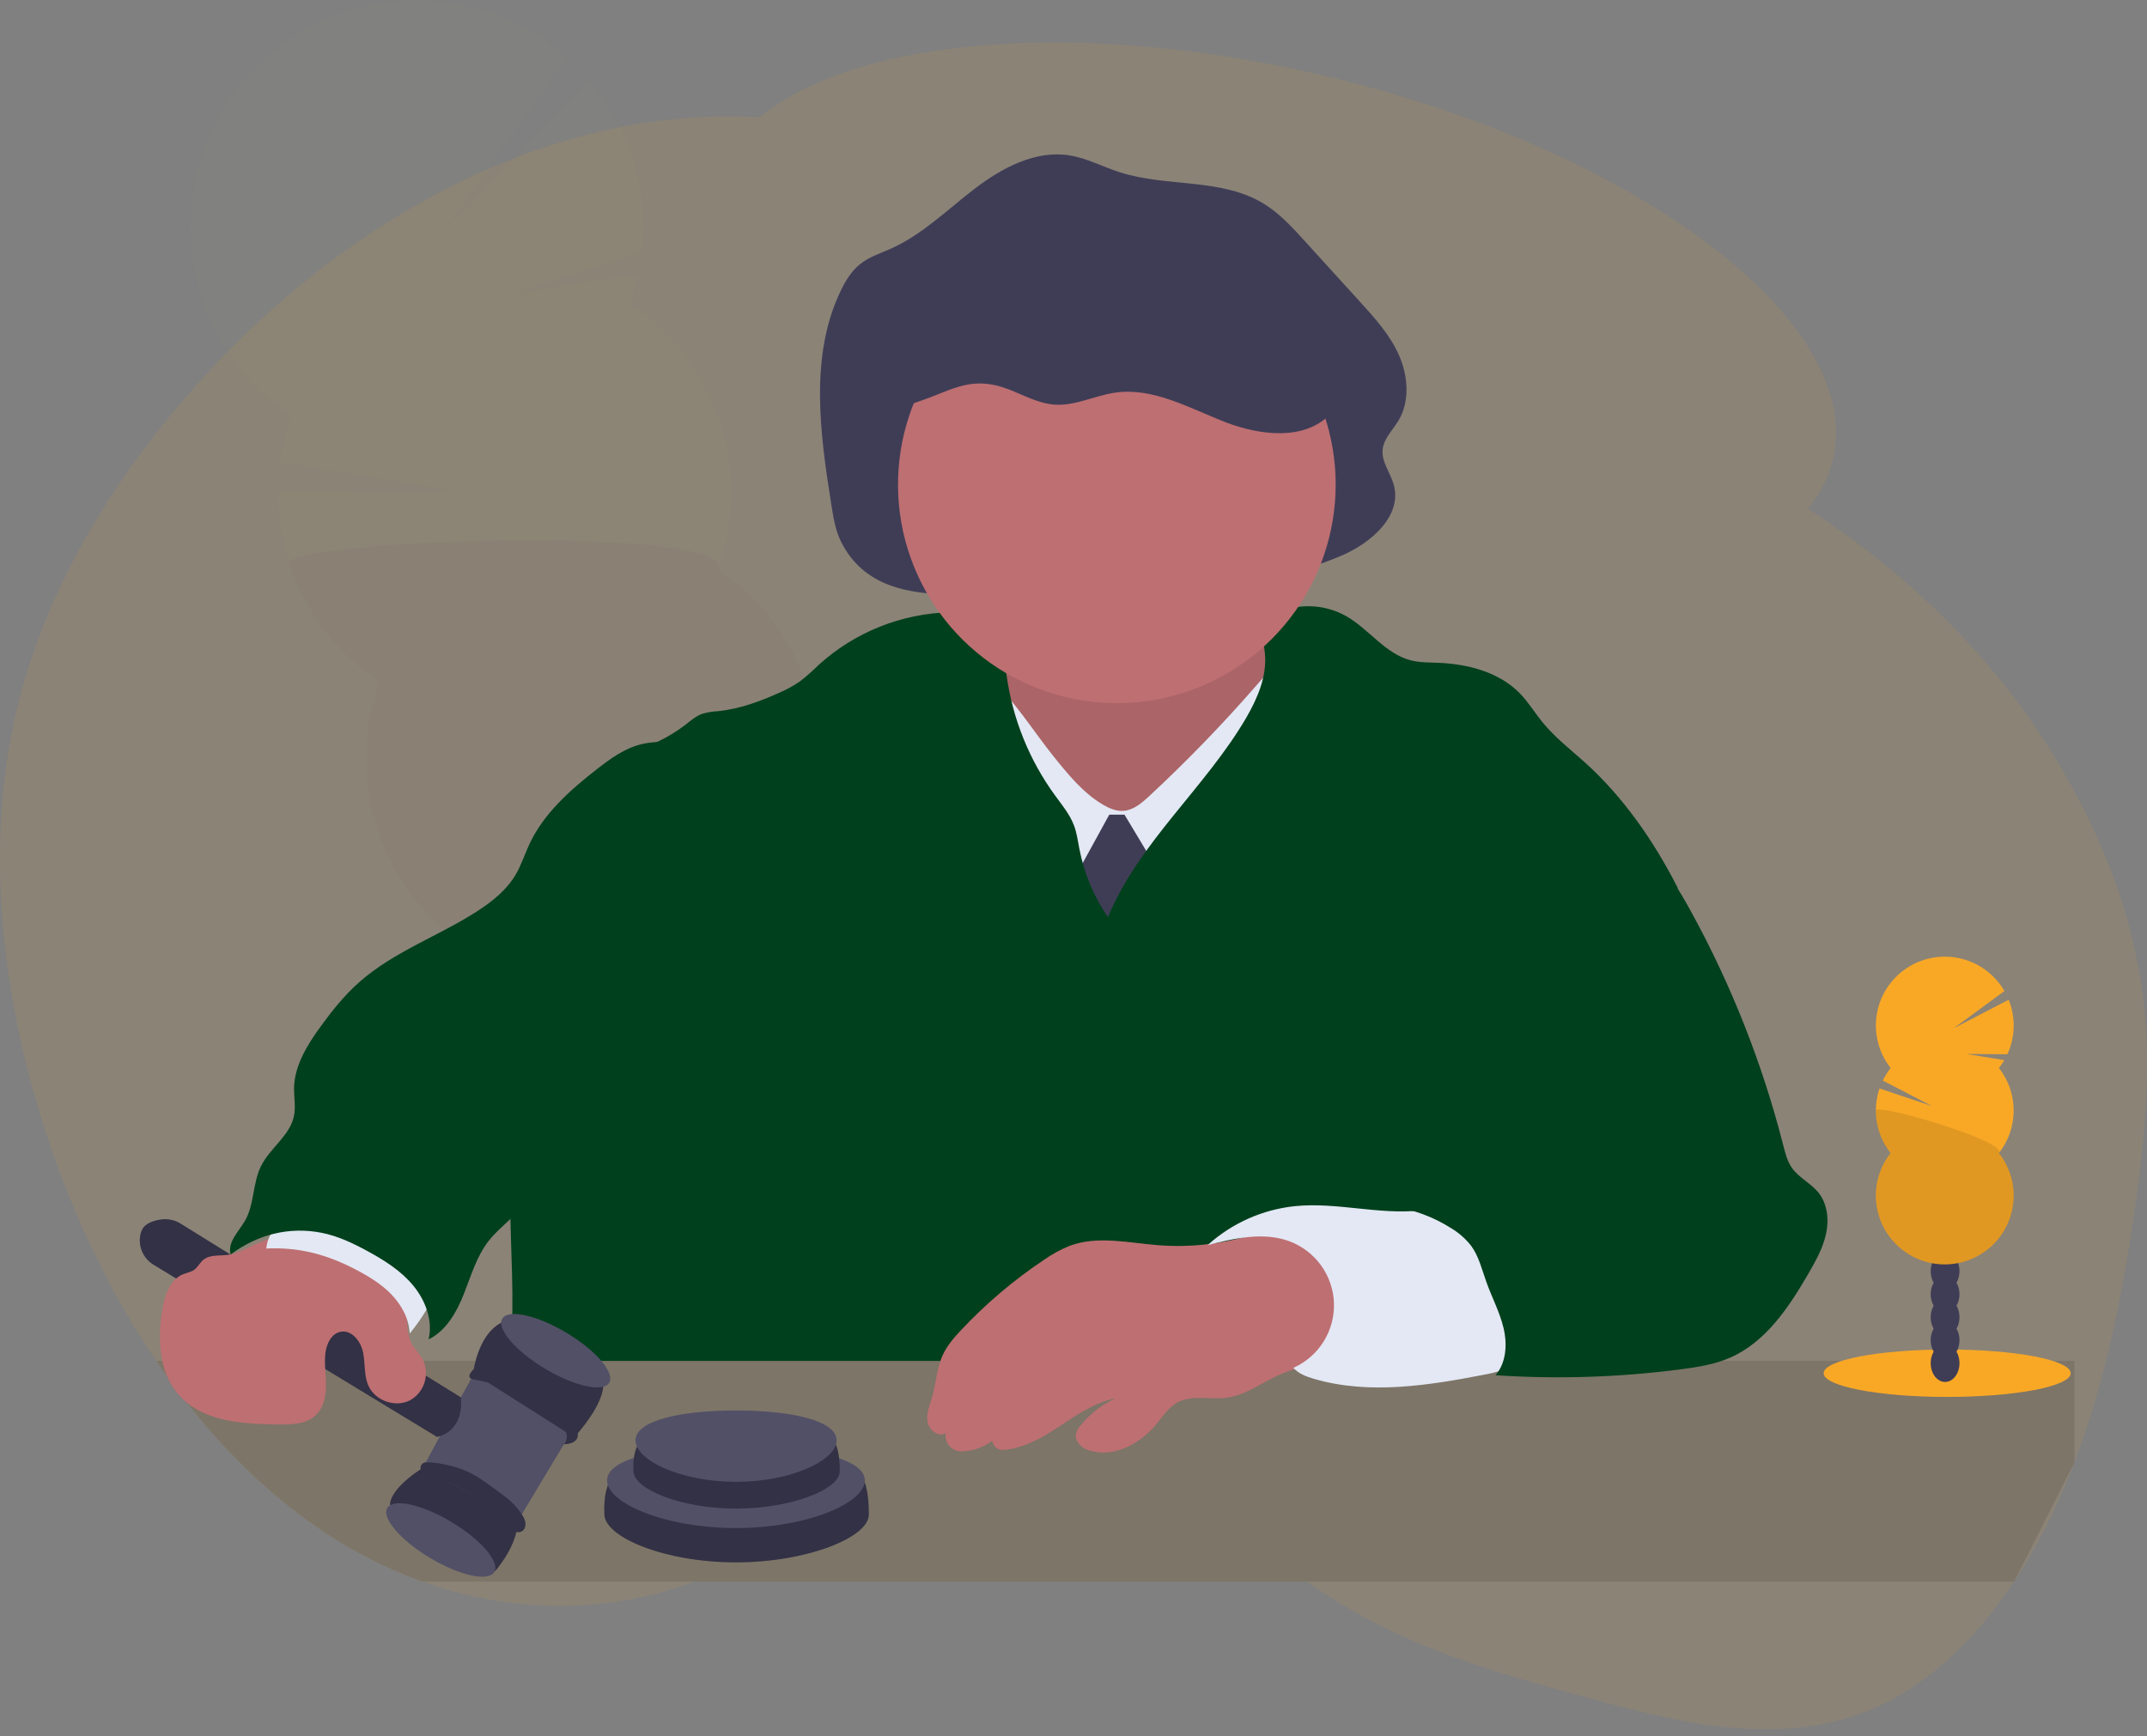 <svg width="204" height="165" viewBox="0 0 204 165" fill="none" xmlns="http://www.w3.org/2000/svg">
<rect x="0" y="0" width="204" height="165" fill="#808080" stroke="none"/>
<g clip-path="url(#clip0_2014_9921)">
<path opacity="0.1" d="M203.7 95.362C202.969 88.81 200.842 82.613 198.069 77.076C191.811 64.563 182.326 55.228 172.074 48.541C171.975 48.475 171.868 48.414 171.776 48.35C172.908 47.01 173.717 45.429 174.141 43.728C177.295 30.821 156.025 14.552 126.648 7.394C103.072 1.657 81.435 3.524 72.175 11.157C50.576 9.8 28.041 23.075 13.066 43.522C7.714 50.84 3.185 59.485 1.198 69.258C-1.219 81.093 0.227 93.832 3.617 105.254C6.23 114.051 10.046 122.292 14.845 129.351C15.187 129.853 15.534 130.349 15.885 130.84C16.49 131.685 17.108 132.508 17.738 133.307C21.69 138.335 26.191 142.603 31.14 145.834C33.951 147.675 36.97 149.179 40.134 150.316C48.575 153.335 57.633 153.46 65.974 150.316C67.373 149.79 68.737 149.178 70.059 148.484C70.792 148.102 71.516 147.69 72.233 147.25C73.614 146.403 74.971 145.457 76.317 144.474C78.184 143.109 80.023 141.67 81.898 140.325L82.059 140.208C84.262 138.629 86.491 137.183 88.815 136.143C90.364 135.431 92.003 134.935 93.686 134.668C96.178 134.315 98.717 134.512 101.124 135.246C101.581 135.378 102.038 135.528 102.491 135.692C103.964 136.236 105.39 136.897 106.757 137.668C112.694 140.958 118.376 146.204 124.206 150.316C125.029 150.904 125.876 151.47 126.716 152.002C134.154 156.717 142.335 159.016 150.429 161.245C159.607 163.774 169.32 166.229 178.199 162.292C183.346 160.011 187.803 155.687 191.374 150.316C192.939 147.949 194.312 145.461 195.479 142.875C196.06 141.596 196.603 140.293 197.108 138.968C200.043 131.257 201.75 122.785 202.928 114.293C203.8 108.042 204.393 101.641 203.7 95.362Z" fill="#F9A826"/>
<g opacity="0.1">
<path opacity="0.1" d="M64.103 109.634C64.167 109.817 64.233 109.994 64.309 110.166C65.666 109.104 66.981 108.007 68.253 106.876C69.014 106.538 69.643 105.96 70.044 105.231C70.411 104.886 70.775 104.532 71.135 104.181C70.98 104.006 70.813 103.842 70.635 103.689C69.416 102.622 67.91 102.174 66.532 102.628C65.155 103.083 64.214 104.339 63.87 105.918C63.615 107.155 63.695 108.438 64.103 109.634Z" fill="#3F3D56"/>
<path opacity="0.1" d="M61.842 102.803C62.228 104.003 62.926 105.078 63.866 105.918C65.085 106.981 66.59 107.432 67.969 106.975C68.064 106.942 68.154 106.907 68.249 106.87C69.01 106.532 69.639 105.954 70.04 105.225C70.316 104.745 70.516 104.225 70.631 103.683C70.869 102.446 70.786 101.169 70.389 99.973C69.993 98.777 69.296 97.703 68.366 96.852C67.146 95.785 65.641 95.337 64.263 95.791C62.886 96.246 61.945 97.502 61.602 99.081C61.347 100.321 61.431 101.606 61.842 102.803Z" fill="#3F3D56"/>
<path opacity="0.1" d="M65.7 100.157C68.061 99.377 69.147 96.243 68.126 93.156C67.104 90.069 64.362 88.198 62.001 88.978C59.64 89.757 58.554 92.892 59.576 95.979C60.597 99.066 63.339 100.936 65.7 100.157Z" fill="#3F3D56"/>
<path opacity="0.1" d="M63.44 93.327C65.801 92.547 66.887 89.413 65.865 86.326C64.844 83.239 62.102 81.368 59.741 82.148C57.38 82.927 56.294 86.062 57.316 89.149C58.337 92.236 61.079 94.106 63.44 93.327Z" fill="#3F3D56"/>
<path opacity="0.1" d="M61.18 86.497C63.541 85.718 64.626 82.583 63.605 79.496C62.583 76.409 59.841 74.538 57.48 75.318C55.12 76.097 54.034 79.232 55.055 82.319C56.077 85.406 58.819 87.276 61.18 86.497Z" fill="#3F3D56"/>
<path opacity="0.1" d="M59.864 28.872C60.204 27.936 60.479 26.978 60.688 26.005L48.846 27.872L61.023 23.951C61.349 21.034 61.076 18.081 60.221 15.273C59.366 12.465 57.946 9.86 56.049 7.618L42.549 21.444L53.925 5.447C51.712 3.483 49.119 1.995 46.306 1.075C43.492 0.156 40.52 -0.175 37.573 0.102C34.626 0.38 31.768 1.261 29.176 2.69C26.585 4.119 24.316 6.065 22.51 8.408C20.705 10.751 19.402 13.44 18.682 16.308C17.962 19.175 17.841 22.16 18.326 25.077C18.811 27.993 19.892 30.779 21.502 33.26C23.112 35.741 25.216 37.864 27.683 39.498C27.155 40.954 26.785 42.464 26.582 43.999L43.669 46.75L26.398 46.672C26.373 50.255 27.243 53.788 28.93 56.951C30.616 60.114 33.065 62.806 36.056 64.785C34.679 68.586 34.401 72.697 35.253 76.648C36.105 80.599 38.053 84.231 40.874 87.128C43.696 90.025 47.276 92.072 51.207 93.032C55.137 93.993 59.259 93.829 63.101 92.561C66.943 91.292 70.35 88.969 72.932 85.857C75.515 82.746 77.169 78.971 77.704 74.965C78.24 70.959 77.637 66.883 75.963 63.203C74.289 59.524 71.612 56.389 68.239 54.157C69.886 49.615 69.957 44.651 68.439 40.064C66.921 35.477 63.903 31.533 59.87 28.865L59.864 28.872Z" fill="#F9A826"/>
<path opacity="0.1" d="M27.477 53.598C28.989 58.187 32.007 62.132 36.043 64.794C34.669 68.594 34.394 72.704 35.248 76.654C36.102 80.603 38.051 84.234 40.873 87.129C43.694 90.025 47.275 92.069 51.204 93.028C55.134 93.988 59.255 93.824 63.096 92.555C66.937 91.286 70.343 88.963 72.924 85.852C75.506 82.742 77.16 78.968 77.697 74.963C78.233 70.958 77.63 66.883 75.958 63.204C74.286 59.525 71.611 56.389 68.239 54.157C69.826 49.771 26.724 51.292 27.477 53.598Z" fill="black"/>
</g>
<path d="M79.895 51.447C79.382 50.402 79.191 49.224 79.006 48.068C77.919 41.246 76.902 33.88 79.854 27.697C80.319 26.725 80.883 25.779 81.707 25.115C82.588 24.405 83.681 24.068 84.702 23.608C87.667 22.275 90.055 19.884 92.661 17.899C95.267 15.915 98.413 14.26 101.606 14.766C103.253 15.027 104.776 15.849 106.374 16.366C110.886 17.825 116.095 16.873 120.148 19.405C121.612 20.32 122.806 21.625 123.98 22.917L129.215 28.674C130.633 30.233 132.078 31.83 132.937 33.784C133.795 35.737 133.976 38.145 132.883 39.967C132.334 40.886 131.465 41.682 131.37 42.761C131.267 43.933 132.12 44.941 132.43 46.072C133.254 49.059 130.234 51.624 127.479 52.804C119.156 56.361 109.999 55.952 101.188 55.806C94.627 55.693 83.679 59.133 79.895 51.447Z" fill="#3F3D56"/>
<path d="M94.697 66.233C94.118 67.613 92.875 68.587 91.646 69.445C90.417 70.302 89.105 71.119 87.625 71.189C90.233 74.538 93.801 77.001 97.288 79.413C98.913 80.534 100.56 81.653 102.412 82.286C104.113 82.866 105.922 83.01 107.701 83.252C109.966 83.563 112.22 84.042 114.495 83.947C118.548 83.779 122.425 81.737 125.113 78.702C127.802 75.667 129.342 71.711 129.758 67.674C128.317 67.652 126.987 66.852 125.824 65.98C124.401 64.917 123.067 63.687 122.149 62.168C121.155 60.523 120.708 58.615 120.255 56.746C115.456 56.602 110.657 56.46 105.857 56.552C104.109 56.585 102.357 56.653 100.652 57.087C99.028 57.498 95.635 58.559 94.645 60.021C94.075 60.864 94.645 61.732 94.851 62.641C95.115 63.836 95.18 65.084 94.697 66.233Z" fill="#BE6F72"/>
<path opacity="0.1" d="M94.697 66.233C94.118 67.613 92.875 68.587 91.646 69.445C90.417 70.302 89.105 71.119 87.625 71.189C90.233 74.538 93.801 77.001 97.288 79.413C98.913 80.534 100.56 81.653 102.412 82.286C104.113 82.866 105.922 83.01 107.701 83.252C109.966 83.563 112.22 84.042 114.495 83.947C118.548 83.779 122.425 81.737 125.113 78.702C127.802 75.667 129.342 71.711 129.758 67.674C128.317 67.652 126.987 66.852 125.824 65.98C124.401 64.917 123.067 63.687 122.149 62.168C121.155 60.523 120.708 58.615 120.255 56.746C115.456 56.602 110.657 56.46 105.857 56.552C104.109 56.585 102.357 56.653 100.652 57.087C99.028 57.498 95.635 58.559 94.645 60.021C94.075 60.864 94.645 61.732 94.851 62.641C95.115 63.836 95.18 65.084 94.697 66.233Z" fill="black"/>
<path d="M100.126 71.914C101.499 73.619 102.913 75.359 104.795 76.477C105.369 76.816 106.011 77.094 106.678 77.071C107.666 77.03 108.484 76.327 109.208 75.653C112.827 72.289 116.263 68.735 119.502 65.005C120.517 63.836 121.56 62.616 122.95 61.935C124.206 73.253 124.533 84.653 123.93 96.024C123.936 96.238 123.887 96.451 123.786 96.641C123.57 96.968 123.117 97.015 122.724 97.029C111.102 97.465 99.016 97.815 88.373 93.122C89.112 90.932 88.99 88.564 89.062 86.252C89.18 82.463 89.838 78.71 90.748 75.036C91.195 73.233 91.704 71.446 92.243 69.669C92.692 68.18 93.033 65.557 94.036 64.432C96.342 66.488 98.188 69.509 100.126 71.914Z" fill="#E3E8F4"/>
<path d="M105.402 77.425H106.843L110.548 83.594L106.637 93.258L101.902 83.799L105.402 77.425Z" fill="#3F3D56"/>
<path d="M105.272 87.172C103.932 85.218 103.009 83.011 102.559 80.686C102.415 79.942 102.318 79.183 102.054 78.472C101.663 77.417 100.926 76.533 100.261 75.622C97.796 72.243 96.207 68.307 95.639 64.165C95.384 62.285 95.213 60.132 93.694 58.995C92.739 58.282 91.467 58.173 90.273 58.193C85.655 58.309 81.232 60.077 77.809 63.175C77.24 63.739 76.639 64.269 76.008 64.763C75.362 65.204 74.672 65.579 73.949 65.881C72.125 66.704 70.219 67.387 68.232 67.594C67.722 67.615 67.216 67.699 66.725 67.843C66.133 68.049 65.645 68.483 65.144 68.871C63.546 70.1 61.711 70.986 59.753 71.47C56.99 77.878 54.853 84.538 53.371 91.356C52.998 93.052 52.665 94.761 52.156 96.422C51.454 98.725 50.421 100.922 49.731 103.229C46.989 112.41 49.869 122.411 48.023 131.81L147.057 131.946C145.501 129.534 146.061 126.47 145.927 123.604C145.801 120.964 145.13 118.383 144.665 115.78C143.887 111.427 143.687 106.989 143.607 102.569C143.574 100.702 143.572 98.773 144.294 97.052C145.651 93.821 149.171 92.117 152.504 91.021C154.098 90.499 155.773 90.022 157.033 88.905C158.324 87.751 158.995 86.057 159.407 84.381C157.161 79.96 154.242 75.745 150.555 72.428C149.169 71.195 147.689 70.037 146.52 68.594C145.807 67.712 145.216 66.729 144.43 65.921C142.462 63.879 139.489 63.11 136.657 62.996C135.782 62.962 134.894 62.978 134.046 62.76C131.613 62.143 130.063 59.768 127.87 58.539C126.345 57.688 124.564 57.415 122.853 57.77C121.618 58.027 120.354 58.759 120.076 59.976C119.922 60.661 120.111 61.368 120.183 62.065C120.405 64.21 119.514 66.311 118.435 68.178C114.559 74.842 108.22 80.043 105.272 87.172Z" fill="#00401C"/>
<path d="M126.911 46.068C126.91 50.676 125.374 55.154 122.545 58.795C119.716 62.437 115.755 65.034 111.286 66.18C106.816 67.325 102.092 66.953 97.857 65.122C93.623 63.291 90.118 60.105 87.896 56.065C85.674 52.026 84.86 47.364 85.582 42.811C86.305 38.259 88.523 34.077 91.887 30.922C95.251 27.768 99.57 25.821 104.164 25.387C108.758 24.954 113.366 26.06 117.262 28.53C120.219 30.405 122.654 32.996 124.341 36.062C126.027 39.127 126.912 42.569 126.911 46.068Z" fill="#BE6F72"/>
<path d="M197.112 138.964V129.345H14.849C15.191 129.846 15.537 130.343 15.889 130.833C16.154 131.462 16.518 132.044 16.965 132.559C17.204 132.831 17.466 133.082 17.748 133.309C21.7 138.337 26.201 142.605 31.15 145.836C33.962 147.677 36.98 149.181 40.144 150.318H191.382L197.112 138.964Z" fill="#7D7567"/>
<path d="M110.011 118.344C107.218 118.122 104.313 117.427 101.682 118.389C100.785 118.747 99.934 119.211 99.148 119.771C96.306 121.676 93.689 123.896 91.345 126.388C90.668 127.106 90.005 127.862 89.589 128.759C89.002 130.023 88.951 131.465 88.56 132.803C88.335 133.57 87.994 134.348 88.13 135.135C88.266 135.923 89.175 136.628 89.857 136.208C89.823 136.428 89.838 136.652 89.9 136.866C89.963 137.079 90.072 137.275 90.22 137.442C90.368 137.608 90.55 137.739 90.755 137.827C90.959 137.914 91.181 137.956 91.403 137.948C92.445 137.912 93.451 137.558 94.285 136.934C94.312 137.184 94.433 137.413 94.625 137.575C94.817 137.737 95.064 137.819 95.314 137.804C97.099 137.687 98.8 136.776 100.327 135.781C102.12 134.621 103.901 133.301 106.001 132.902C104.709 133.49 103.571 134.369 102.676 135.47C102.332 135.892 102.011 136.385 102.39 137.037C102.617 137.403 102.965 137.678 103.374 137.812C105.725 138.635 108.28 137.274 109.849 135.386C110.481 134.623 111.039 133.741 111.907 133.278C113.305 132.528 115.028 133.054 116.601 132.836C118.347 132.598 119.815 131.461 121.418 130.727C123.553 129.752 125.933 129.493 128.212 128.913C128.486 128.873 128.738 128.743 128.928 128.543C129.071 128.305 129.132 128.028 129.103 127.753C129.093 124.937 128.881 122.125 128.467 119.339C128.433 118.89 128.296 118.456 128.066 118.068C127.617 117.431 126.765 117.246 125.997 117.118C124.762 116.913 123.376 116.452 122.133 116.456C120.939 116.456 119.788 117.131 118.649 117.462C115.847 118.275 112.92 118.573 110.011 118.344Z" fill="#BE6F72"/>
<path d="M123.034 114.637C119.948 114.96 117.045 116.257 114.746 118.338C117.313 117.69 120.076 117.051 122.551 117.988C123.756 118.445 124.798 119.249 125.545 120.299C126.292 121.348 126.711 122.595 126.748 123.882C126.784 125.169 126.437 126.438 125.751 127.528C125.065 128.618 124.07 129.48 122.892 130.005C123.393 130.566 124.127 130.842 124.858 131.053C130.139 132.592 135.792 131.67 141.192 130.622C142.18 130.43 143.25 130.178 143.854 129.365C144.391 128.631 144.374 127.642 144.327 126.731C144.189 124.101 143.961 121.385 142.767 119.043C141.149 115.864 138.338 114.68 134.954 115.048C130.973 115.471 127.02 114.234 123.034 114.637Z" fill="#E3E8F4"/>
<path d="M156.632 80.945C158.339 82.568 159.57 84.616 160.7 86.68C164.529 93.67 167.463 101.113 169.433 108.834C169.626 109.593 169.818 110.372 170.271 111.011C170.93 111.939 172.047 112.451 172.766 113.327C173.629 114.392 173.795 115.893 173.511 117.234C173.227 118.574 172.55 119.798 171.864 120.984C169.989 124.229 167.776 127.578 164.332 129.061C162.891 129.678 161.316 129.933 159.757 130.136C153.904 130.906 147.989 131.096 142.098 130.706C143.127 129.513 143.226 127.753 142.862 126.221C142.497 124.689 141.738 123.285 141.215 121.802C140.803 120.645 140.513 119.411 139.79 118.416C139.258 117.733 138.601 117.156 137.855 116.715C136.16 115.64 134.253 114.942 132.264 114.667C133.74 113.516 135.652 113.133 137.452 112.611C139.251 112.089 141.132 111.287 142.075 109.671C142.641 108.702 142.798 107.553 142.874 106.434C143.104 103.068 142.71 99.689 141.713 96.466C141.05 94.321 140.111 92.08 140.684 89.912C140.976 88.819 141.633 87.856 142.277 86.935C143.533 85.126 144.834 83.273 146.666 82.052C148.247 80.997 150.127 80.501 152.008 80.37C153.419 80.277 155.562 79.936 156.632 80.945Z" fill="#00401C"/>
<path d="M82.551 143.969C82.534 146.115 76.69 148.492 69.927 148.492C63.164 148.492 57.519 146.121 57.429 143.969C57.114 136.502 63.162 140.705 69.927 140.705C76.692 140.705 82.612 135.374 82.551 143.969Z" fill="#3F3D56"/>
<path opacity="0.2" d="M82.551 143.969C82.534 146.115 76.69 148.492 69.927 148.492C63.164 148.492 57.519 146.121 57.429 143.969C57.114 136.502 63.162 140.705 69.927 140.705C76.692 140.705 82.612 135.374 82.551 143.969Z" fill="black"/>
<path d="M82.174 140.705C82.174 142.854 76.689 145.229 69.927 145.229C63.164 145.229 57.68 142.86 57.68 140.705C57.68 138.55 63.162 137.444 69.927 137.444C76.692 137.444 82.174 138.559 82.174 140.705Z" fill="#3F3D56"/>
<path opacity="0.1" d="M82.174 140.705C82.174 142.854 76.689 145.229 69.927 145.229C63.164 145.229 57.68 142.86 57.68 140.705C57.68 138.55 63.162 137.444 69.927 137.444C76.692 137.444 82.174 138.559 82.174 140.705Z" fill="white"/>
<path d="M79.786 139.858C79.773 141.534 75.216 143.381 69.939 143.381C64.663 143.381 60.263 141.53 60.189 139.858C59.944 134.035 64.663 137.313 69.939 137.313C75.216 137.313 79.835 133.155 79.786 139.858Z" fill="#3F3D56"/>
<path opacity="0.2" d="M79.786 139.858C79.773 141.534 75.216 143.381 69.939 143.381C64.663 143.381 60.263 141.53 60.189 139.858C59.944 134.035 64.663 137.313 69.939 137.313C75.216 137.313 79.835 133.155 79.786 139.858Z" fill="black"/>
<path d="M79.492 136.899C79.492 138.773 75.216 140.837 69.939 140.837C64.663 140.837 60.385 138.781 60.385 136.899C60.385 135.018 64.663 134.058 69.939 134.058C75.216 134.058 79.492 135.024 79.492 136.899Z" fill="#3F3D56"/>
<path opacity="0.1" d="M79.492 136.899C79.492 138.773 75.216 140.837 69.939 140.837C64.663 140.837 60.385 138.781 60.385 136.899C60.385 135.018 64.663 134.058 69.939 134.058C75.216 134.058 79.492 135.024 79.492 136.899Z" fill="white"/>
<path d="M47.044 149.319C47.044 149.319 48.852 147.328 49.163 145.091C49.474 142.854 40.331 139.418 40.331 139.418C40.331 139.418 37.161 141.269 37.054 143.002C37.054 143.002 43.123 149.516 47.044 149.319Z" fill="#3F3D56"/>
<path opacity="0.2" d="M47.044 149.319C47.044 149.319 48.852 147.328 49.163 145.091C49.474 142.854 40.331 139.418 40.331 139.418C40.331 139.418 37.161 141.269 37.054 143.002C37.054 143.002 43.123 149.516 47.044 149.319Z" fill="black"/>
<path d="M46.962 149.409C47.527 148.469 45.711 146.343 42.905 144.661C40.099 142.979 37.367 142.378 36.802 143.319C36.236 144.26 38.053 146.385 40.858 148.067C43.664 149.749 46.397 150.35 46.962 149.409Z" fill="#3F3D56"/>
<path opacity="0.1" d="M46.962 149.409C47.527 148.469 45.711 146.343 42.905 144.661C40.099 142.979 37.367 142.378 36.802 143.319C36.236 144.26 38.053 146.385 40.858 148.067C43.664 149.749 46.397 150.35 46.962 149.409Z" fill="white"/>
<path d="M49.291 144.407L54.491 135.748L49.202 131.261L45.079 130.49L43.792 132.807L40.173 139.515L49.291 144.407Z" fill="#3F3D56"/>
<path opacity="0.1" d="M49.291 144.407L54.491 135.748L49.202 131.261L45.079 130.49L43.792 132.807L40.173 139.515L49.291 144.407Z" fill="white"/>
<path d="M54.561 136.601C54.561 136.601 58.073 132.873 57.172 130.858C56.27 128.843 51.508 124.805 48.476 125.419C45.443 126.034 44.958 130.5 44.958 130.5L54.561 136.601Z" fill="#3F3D56"/>
<path opacity="0.2" d="M54.561 136.601C54.561 136.601 58.073 132.873 57.172 130.858C56.27 128.843 51.508 124.805 48.476 125.419C45.443 126.034 44.958 130.5 44.958 130.5L54.561 136.601Z" fill="black"/>
<path d="M14.613 120.219L41.513 136.562C41.513 136.562 44.07 136.231 43.792 132.812L17.149 116.292C16.607 115.955 15.964 115.817 15.331 115.901C14.602 116 13.74 116.265 13.46 116.958C13.388 117.134 13.338 117.319 13.312 117.507C13.236 118.037 13.32 118.577 13.551 119.06C13.783 119.542 14.152 119.946 14.613 120.219Z" fill="#3F3D56"/>
<path opacity="0.2" d="M14.613 120.219L41.513 136.562C41.513 136.562 44.07 136.231 43.792 132.812L17.149 116.292C16.607 115.955 15.964 115.817 15.331 115.901C14.602 116 13.74 116.265 13.46 116.958C13.388 117.134 13.338 117.319 13.312 117.507C13.236 118.037 13.32 118.577 13.551 119.06C13.783 119.542 14.152 119.946 14.613 120.219Z" fill="black"/>
<path d="M49.287 145.626C49.427 145.618 49.561 145.565 49.67 145.476C49.778 145.386 49.855 145.265 49.89 145.128C50.022 144.666 49.781 144.222 49.528 143.851C49.075 143.191 48.511 142.615 47.86 142.149C46.765 141.357 45.703 140.465 44.463 139.887C43.746 139.568 42.994 139.331 42.223 139.182C41.645 139.049 41.054 138.984 40.461 138.988C40.356 138.991 40.254 139.026 40.169 139.088C40.084 139.15 40.02 139.237 39.985 139.336C39.951 139.435 39.947 139.543 39.975 139.644C40.003 139.745 40.061 139.836 40.142 139.903C40.416 140.085 40.722 140.213 41.044 140.282C42.647 140.753 44.132 141.569 45.521 142.496C46.27 142.977 46.971 143.528 47.615 144.141C48.043 144.565 48.591 145.642 49.287 145.626Z" fill="#3F3D56"/>
<path opacity="0.2" d="M49.287 145.626C49.427 145.618 49.561 145.565 49.67 145.476C49.778 145.386 49.855 145.265 49.89 145.128C50.022 144.666 49.781 144.222 49.528 143.851C49.075 143.191 48.511 142.615 47.86 142.149C46.765 141.357 45.703 140.465 44.463 139.887C43.746 139.568 42.994 139.331 42.223 139.182C41.645 139.049 41.054 138.984 40.461 138.988C40.356 138.991 40.254 139.026 40.169 139.088C40.084 139.15 40.02 139.237 39.985 139.336C39.951 139.435 39.947 139.543 39.975 139.644C40.003 139.745 40.061 139.836 40.142 139.903C40.416 140.085 40.722 140.213 41.044 140.282C42.647 140.753 44.132 141.569 45.521 142.496C46.27 142.977 46.971 143.528 47.615 144.141C48.043 144.565 48.591 145.642 49.287 145.626Z" fill="black"/>
<path d="M53.581 137.263C53.581 137.263 56.22 137.327 54.036 134.677C51.852 132.026 47.944 129.396 45.163 129.99C45.163 129.99 44.01 130.945 45.007 131.109C45.952 131.265 50.359 132.137 52.385 134.59C52.607 134.857 52.854 135.1 53.124 135.318C53.6 135.705 54.24 136.437 53.581 137.263Z" fill="#3F3D56"/>
<path opacity="0.2" d="M53.581 137.263C53.581 137.263 56.22 137.327 54.036 134.677C51.852 132.026 47.944 129.396 45.163 129.99C45.163 129.99 44.01 130.945 45.007 131.109C45.952 131.265 50.359 132.137 52.385 134.59C52.607 134.857 52.854 135.1 53.124 135.318C53.6 135.705 54.24 136.437 53.581 137.263Z" fill="black"/>
<path d="M57.883 131.423C58.449 130.482 56.632 128.356 53.827 126.675C51.021 124.993 48.288 124.392 47.723 125.333C47.158 126.273 48.974 128.399 51.78 130.081C54.586 131.763 57.318 132.364 57.883 131.423Z" fill="#3F3D56"/>
<path opacity="0.1" d="M57.883 131.423C58.449 130.482 56.632 128.356 53.827 126.675C51.021 124.993 48.288 124.392 47.723 125.333C47.158 126.273 48.974 128.399 51.78 130.081C54.586 131.763 57.318 132.364 57.883 131.423Z" fill="white"/>
<path d="M40.461 130.743C40.425 131.222 40.273 131.685 40.017 132.091C39.76 132.498 39.408 132.836 38.991 133.075C37.61 133.811 35.67 133.155 35.02 131.732C34.682 130.992 34.676 130.161 34.608 129.345C34.586 129.079 34.55 128.814 34.501 128.551C34.295 127.492 33.418 126.367 32.358 126.577C31.483 126.748 31.022 127.729 30.917 128.613C30.89 128.856 30.876 129.1 30.876 129.345C30.876 129.6 30.886 129.855 30.901 130.11C30.929 130.632 30.975 131.156 30.973 131.679C30.973 132.707 30.75 133.798 30.007 134.504C29.105 135.361 27.722 135.4 26.474 135.386C23.43 135.355 20.041 135.18 17.75 133.309C17.468 133.082 17.206 132.831 16.968 132.559C16.52 132.044 16.156 131.462 15.891 130.833C15.687 130.354 15.53 129.855 15.424 129.345C15.082 127.751 15.158 126.014 15.438 124.397C15.619 123.341 15.969 122.183 16.743 121.508C16.927 121.348 17.136 121.216 17.361 121.12C17.731 120.964 18.151 120.914 18.474 120.67C18.798 120.425 19.008 119.981 19.349 119.713C20.035 119.177 21.077 119.407 21.88 119.226H21.914L21.958 119.214C22.824 119.008 23.625 118.535 24.442 118.186C24.794 118.036 25.147 117.892 25.501 117.764C26.382 117.412 27.334 117.272 28.28 117.353C31.368 117.704 35.074 119.576 37.188 121.821C37.709 122.338 38.114 122.959 38.378 123.643C38.55 124.216 38.646 124.81 38.662 125.409C38.717 126.254 38.763 127.097 39.183 127.819C39.438 128.255 39.812 128.611 40.078 129.053C40.139 129.152 40.193 129.256 40.239 129.363C40.427 129.797 40.504 130.272 40.461 130.743Z" fill="#BE6F72"/>
<path d="M33.669 120.593C34.927 121.243 36.164 121.977 37.153 122.989C38.141 124.001 38.87 125.327 38.927 126.742C39.791 125.698 40.532 124.559 41.136 123.347C41.614 122.391 42.007 121.26 41.583 120.277C41.38 119.861 41.095 119.49 40.745 119.187C38.892 117.435 36.401 116.467 33.881 116.07C31.158 115.64 25.717 114.702 25.299 118.663C28.35 118.519 30.944 119.191 33.669 120.593Z" fill="#E3E8F4"/>
<path d="M67.416 69.957C65.4 70.827 63.041 70.212 60.91 70.738C59.337 71.127 57.985 72.112 56.709 73.109C54.164 75.095 51.657 77.316 50.296 80.242C49.851 81.2 49.534 82.218 49.001 83.121C48.138 84.593 46.761 85.689 45.326 86.616C41.66 88.977 37.402 90.453 34.139 93.344C32.743 94.578 31.568 96.042 30.475 97.549C29.19 99.318 27.961 101.292 27.936 103.475C27.936 104.331 28.105 105.199 27.936 106.04C27.574 107.921 25.672 109.089 24.814 110.804C23.99 112.439 24.186 114.458 23.27 116.037C22.668 117.065 21.579 118.093 21.923 119.228C24.447 117.334 27.482 116.555 30.57 117.172C32.116 117.478 33.559 118.167 34.942 118.922C36.546 119.798 38.127 120.793 39.286 122.212C40.445 123.631 41.139 125.518 40.727 127.297C42.397 126.474 43.385 124.718 44.07 122.991C44.756 121.264 45.279 119.419 46.417 117.957C47.004 117.203 47.733 116.576 48.426 115.92C52.278 112.274 55.055 107.668 57.781 103.122C60.592 98.436 63.401 93.748 66.209 89.057C66.987 87.756 67.77 86.446 68.332 85.039C70.219 80.31 68.997 74.787 67.416 69.957Z" fill="#00401C"/>
<path d="M185.013 132.768C191.495 132.768 196.749 131.759 196.749 130.515C196.749 129.27 191.495 128.261 185.013 128.261C178.531 128.261 173.276 129.27 173.276 130.515C173.276 131.759 178.531 132.768 185.013 132.768Z" fill="#F9A826"/>
<path d="M184.815 131.345C185.57 131.345 186.182 130.545 186.182 129.559C186.182 128.572 185.57 127.772 184.815 127.772C184.06 127.772 183.448 128.572 183.448 129.559C183.448 130.545 184.06 131.345 184.815 131.345Z" fill="#3F3D56"/>
<path d="M184.815 129.16C185.57 129.16 186.182 128.36 186.182 127.373C186.182 126.386 185.57 125.586 184.815 125.586C184.06 125.586 183.448 126.386 183.448 127.373C183.448 128.36 184.06 129.16 184.815 129.16Z" fill="#3F3D56"/>
<path d="M184.815 126.976C185.57 126.976 186.182 126.176 186.182 125.189C186.182 124.202 185.57 123.402 184.815 123.402C184.06 123.402 183.448 124.202 183.448 125.189C183.448 126.176 184.06 126.976 184.815 126.976Z" fill="#3F3D56"/>
<path d="M184.815 124.792C185.57 124.792 186.182 123.992 186.182 123.005C186.182 122.019 185.57 121.219 184.815 121.219C184.06 121.219 183.448 122.019 183.448 123.005C183.448 123.992 184.06 124.792 184.815 124.792Z" fill="#3F3D56"/>
<path d="M184.815 122.609C185.57 122.609 186.182 121.809 186.182 120.822C186.182 119.835 185.57 119.035 184.815 119.035C184.06 119.035 183.448 119.835 183.448 120.822C183.448 121.809 184.06 122.609 184.815 122.609Z" fill="#3F3D56"/>
<path d="M184.815 120.425C185.57 120.425 186.182 119.625 186.182 118.638C186.182 117.651 185.57 116.851 184.815 116.851C184.06 116.851 183.448 117.651 183.448 118.638C183.448 119.625 184.06 120.425 184.815 120.425Z" fill="#3F3D56"/>
<path d="M184.815 118.241C185.57 118.241 186.182 117.441 186.182 116.454C186.182 115.467 185.57 114.667 184.815 114.667C184.06 114.667 183.448 115.467 183.448 116.454C183.448 117.441 184.06 118.241 184.815 118.241Z" fill="#3F3D56"/>
<path d="M189.933 101.508C190.119 101.271 190.289 101.021 190.442 100.761L186.851 100.171L190.734 100.2C191.106 99.39 191.31 98.513 191.331 97.623C191.353 96.732 191.192 95.847 190.86 95.02L185.649 97.72L190.454 94.192C190.004 93.414 189.399 92.737 188.676 92.204C187.952 91.67 187.127 91.291 186.251 91.09C185.374 90.889 184.466 90.87 183.582 91.035C182.698 91.2 181.858 91.545 181.114 92.049C180.369 92.553 179.737 93.204 179.255 93.963C178.774 94.721 178.455 95.571 178.316 96.458C178.178 97.346 178.225 98.252 178.453 99.121C178.681 99.99 179.086 100.802 179.642 101.508C179.352 101.878 179.102 102.278 178.897 102.7L183.557 105.12L178.584 103.453C178.235 104.483 178.148 105.584 178.332 106.656C178.516 107.728 178.965 108.737 179.638 109.593C178.879 110.557 178.406 111.716 178.275 112.936C178.144 114.156 178.359 115.388 178.896 116.491C179.433 117.595 180.27 118.525 181.311 119.176C182.352 119.827 183.556 120.173 184.784 120.173C186.013 120.173 187.216 119.827 188.258 119.176C189.299 118.525 190.136 117.595 190.673 116.491C191.21 115.388 191.425 114.156 191.294 112.936C191.162 111.716 190.69 110.557 189.931 109.593C190.838 108.44 191.331 107.016 191.331 105.55C191.331 104.084 190.838 102.66 189.931 101.508H189.933Z" fill="#F9A826"/>
<path opacity="0.1" d="M178.242 105.55C178.239 107.017 178.733 108.441 179.642 109.593C178.882 110.557 178.41 111.716 178.279 112.936C178.148 114.156 178.363 115.388 178.9 116.491C179.437 117.595 180.274 118.525 181.315 119.176C182.356 119.827 183.56 120.173 184.788 120.173C186.017 120.173 187.22 119.827 188.262 119.176C189.303 118.525 190.14 117.595 190.677 116.491C191.213 115.388 191.429 114.156 191.297 112.936C191.166 111.716 190.694 110.557 189.935 109.593C190.81 108.48 178.242 104.816 178.242 105.55Z" fill="black"/>
<path d="M95.825 37C97.266 37.555 98.672 38.353 100.218 38.458C102.18 38.589 104.033 37.59 105.983 37.314C109.554 36.811 112.945 38.754 116.301 40.074C119.656 41.394 123.98 41.941 126.44 39.307C128.529 37.068 128.241 33.344 126.561 30.794C124.881 28.244 122.137 26.595 119.424 25.174C116.43 23.608 113.309 22.183 109.976 21.63C102.903 20.459 95.716 23.381 89.847 27.496C87.899 28.861 85.974 30.455 85.044 32.636C84.517 33.87 84.352 35.449 84.811 36.734C85.565 38.848 86.059 38.597 87.621 38.046C90.606 36.998 92.371 35.68 95.825 37Z" fill="#3F3D56"/>
</g>
<defs>
<clipPath id="clip0_2014_9921">
<rect width="204" height="164.36" fill="white"/>
</clipPath>
</defs>
</svg>
